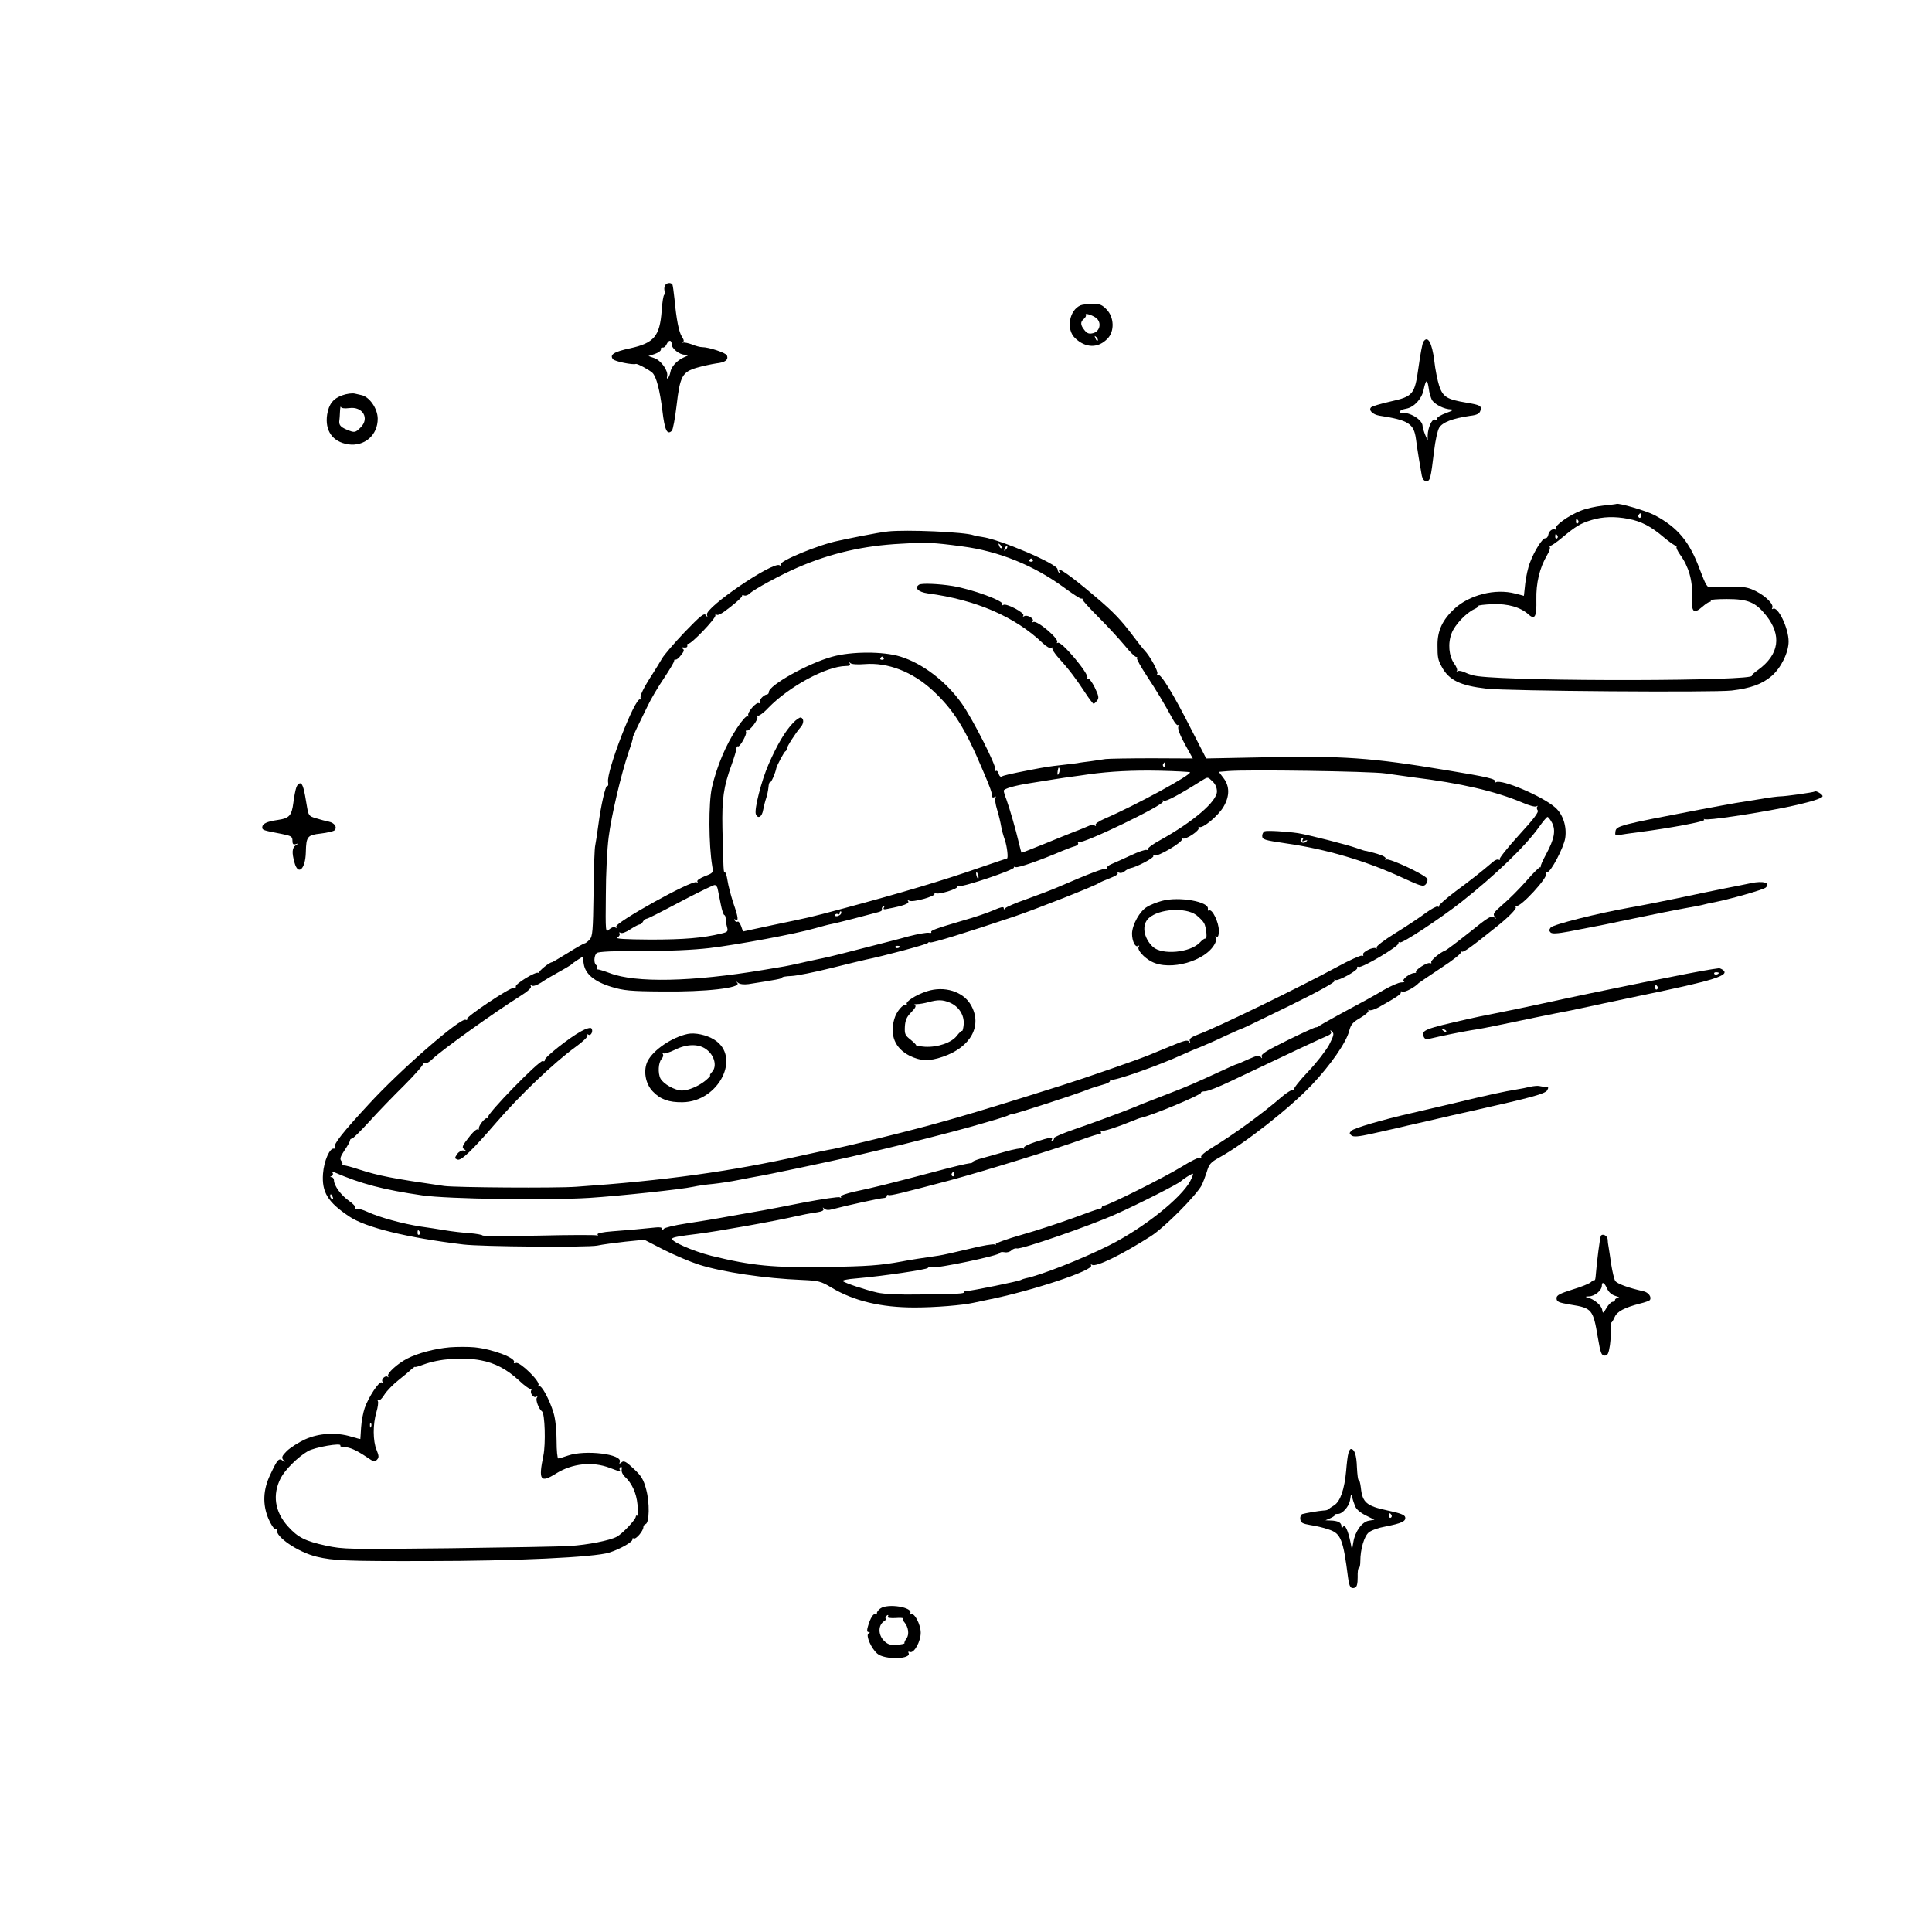 <?xml version="1.0" standalone="no"?>
<!DOCTYPE svg PUBLIC "-//W3C//DTD SVG 20010904//EN"
 "http://www.w3.org/TR/2001/REC-SVG-20010904/DTD/svg10.dtd">
<svg version="1.0" xmlns="http://www.w3.org/2000/svg"
 width="1024pt" height="1024pt" viewBox="0 0 1024 1024"
 preserveAspectRatio="xMidYMid meet">
<g transform="translate(0,1024) scale(0.1,-0.1)"
fill="#000000" stroke="none">
<path d="M3524 8725 c-4 -8 -4 -21 -1 -29 3 -8 2 -16 -2 -18 -5 -2 -11 -40
-14 -85 -10 -135 -40 -171 -167 -199 -85 -18 -111 -34 -91 -58 10 -12 105 -31
121 -25 8 3 72 -32 88 -47 21 -21 39 -90 53 -202 12 -102 25 -130 50 -105 6 6
17 66 25 133 18 156 30 178 107 201 31 9 78 19 104 23 47 5 65 19 56 42 -5 14
-96 44 -131 44 -11 0 -35 6 -53 14 -19 7 -41 12 -49 10 -8 -2 -9 -1 -3 2 10 4
9 11 -2 28 -17 25 -30 94 -40 201 -4 38 -9 73 -11 77 -9 13 -34 9 -40 -7z m36
-310 c0 -22 41 -55 69 -55 26 -1 26 -1 -4 -14 -37 -16 -68 -50 -72 -79 -2 -12
-8 -26 -13 -31 -5 -5 -7 -1 -4 10 7 28 -32 84 -68 96 l-31 11 34 11 c19 7 33
17 32 24 -2 7 2 11 9 10 7 -2 17 7 22 19 11 23 26 22 26 -2z"/>
<path d="M5728 8622 c-61 -25 -79 -128 -30 -174 56 -54 123 -55 173 -2 37 39
34 112 -5 153 -25 26 -37 31 -75 30 -25 0 -54 -3 -63 -7z m88 -73 c23 -26 11
-67 -23 -75 -20 -5 -31 -2 -45 16 -22 27 -23 44 -3 60 8 7 13 16 10 20 -9 15
45 -3 61 -21z m2 -114 c-3 -3 -9 2 -12 12 -6 14 -5 15 5 6 7 -7 10 -15 7 -18z"/>
<path d="M7544 8428 c-5 -7 -16 -66 -25 -131 -21 -150 -28 -158 -153 -186 -48
-11 -93 -24 -99 -30 -15 -15 9 -38 43 -44 156 -24 184 -42 195 -125 6 -48 22
-146 31 -194 4 -18 12 -28 24 -28 20 0 23 12 41 160 6 52 18 108 27 123 18 29
70 49 164 63 35 4 49 11 54 26 8 27 2 31 -75 44 -102 17 -123 30 -143 89 -9
28 -21 87 -26 133 -12 96 -35 137 -58 100z m29 -249 c2 -19 10 -45 16 -58 14
-24 66 -51 103 -51 15 -1 5 -8 -27 -19 -27 -10 -49 -23 -48 -29 2 -6 -3 -9
-11 -6 -16 6 -38 -43 -39 -84 l0 -27 -13 30 c-7 17 -13 37 -14 47 0 33 -70 76
-112 69 -5 0 -8 3 -8 8 0 5 15 12 34 15 41 8 81 51 91 98 13 60 20 62 28 7z"/>
<path d="M1815 8145 c-49 -17 -72 -47 -81 -102 -13 -86 29 -145 111 -158 87
-13 158 49 157 137 -1 54 -45 116 -87 124 -5 1 -21 5 -35 8 -14 3 -43 -1 -65
-9z m36 -68 c71 10 109 -54 61 -102 -29 -29 -32 -30 -77 -11 -32 14 -40 25
-36 50 1 4 2 24 3 44 1 20 3 32 5 25 3 -7 19 -9 44 -6z"/>
<path d="M8495 7560 c-38 -4 -91 -16 -117 -27 -64 -25 -141 -80 -132 -95 4 -6
3 -8 -2 -5 -14 8 -35 -7 -38 -29 -2 -10 -9 -18 -15 -17 -14 4 -59 -67 -82
-129 -10 -25 -21 -75 -25 -111 l-7 -65 -46 12 c-106 28 -243 -7 -323 -81 -63
-59 -89 -116 -89 -190 0 -69 2 -79 23 -118 38 -70 97 -99 237 -115 112 -13
1204 -21 1299 -10 101 12 162 34 212 77 50 43 90 125 90 183 0 71 -57 189 -83
173 -5 -3 -7 -1 -4 4 11 18 -32 62 -85 89 -42 21 -63 25 -131 24 -45 -1 -93
-2 -107 -3 -22 -2 -27 7 -60 93 -55 149 -116 223 -239 289 -45 24 -194 67
-204 60 -1 -1 -33 -5 -72 -9z m202 -55 c0 -8 -4 -12 -9 -9 -5 3 -6 10 -3 15 9
13 12 11 12 -6z m-66 -15 c68 -13 120 -40 189 -99 30 -25 58 -45 63 -43 5 1 6
-1 3 -6 -3 -5 6 -24 19 -42 45 -62 67 -137 63 -220 -4 -86 8 -97 56 -55 16 14
33 25 38 25 5 0 7 3 5 8 -3 4 36 7 86 7 112 0 152 -17 208 -87 84 -106 69
-207 -42 -288 -21 -15 -37 -29 -34 -31 29 -29 -1226 -32 -1452 -3 -20 2 -50
11 -66 19 -16 8 -35 12 -41 8 -6 -3 -8 -3 -4 2 4 4 -2 21 -14 37 -29 41 -35
108 -14 162 17 45 77 108 121 128 14 6 23 14 21 17 -2 3 31 7 75 9 81 3 148
-16 191 -55 33 -30 43 -11 41 78 -2 89 17 169 57 237 11 18 18 38 14 43 -3 5
-2 8 3 7 5 -2 33 18 63 43 72 60 97 75 156 93 59 18 122 20 195 6z m-266 -9
c3 -5 2 -12 -3 -15 -5 -3 -9 1 -9 9 0 17 3 19 12 6z m-110 -80 c3 -5 2 -12 -3
-15 -5 -3 -9 1 -9 9 0 17 3 19 12 6z"/>
<path d="M4705 7423 c-22 -2 -85 -13 -140 -24 -55 -11 -110 -22 -121 -25 -102
-20 -318 -109 -307 -127 3 -6 1 -7 -5 -3 -35 22 -397 -225 -385 -262 4 -15 3
-15 -6 -2 -9 12 -28 -3 -112 -90 -55 -58 -109 -121 -120 -140 -11 -19 -33 -55
-49 -80 -50 -77 -71 -120 -64 -132 4 -6 3 -8 -3 -5 -26 16 -181 -384 -170
-439 2 -13 1 -21 -4 -19 -9 6 -34 -103 -48 -210 -6 -44 -13 -91 -16 -105 -4
-14 -8 -127 -9 -253 -3 -202 -5 -230 -21 -247 -10 -11 -22 -20 -26 -20 -4 0
-44 -22 -88 -50 -44 -27 -83 -50 -85 -50 -14 0 -74 -49 -68 -55 4 -5 1 -5 -5
-1 -14 8 -126 -61 -119 -73 3 -4 -3 -7 -12 -7 -24 0 -253 -154 -247 -165 3 -5
0 -7 -7 -4 -29 11 -345 -264 -512 -446 -140 -151 -190 -215 -181 -229 4 -6 1
-9 -5 -8 -22 5 -53 -65 -58 -133 -7 -98 25 -150 138 -226 87 -59 307 -113 605
-149 97 -12 659 -16 710 -6 28 6 95 15 150 21 l100 10 105 -54 c58 -29 141
-64 185 -78 127 -40 348 -73 546 -81 88 -4 100 -7 155 -40 120 -72 264 -106
442 -106 110 0 255 12 312 25 14 3 46 10 71 15 233 46 568 157 552 183 -3 6
-1 7 5 3 21 -13 155 52 312 152 73 47 238 213 270 271 6 13 18 44 26 69 12 41
20 51 65 76 139 77 374 262 491 385 98 103 184 226 199 287 9 34 19 46 59 69
27 16 46 33 43 38 -3 6 -1 7 5 3 6 -3 28 3 49 15 98 55 123 72 117 80 -3 5 2
6 10 3 13 -5 66 24 86 46 3 3 56 38 117 79 63 41 110 78 106 84 -3 5 -1 7 5 3
9 -5 47 22 184 132 62 49 107 95 102 103 -3 5 -2 8 3 7 23 -7 170 153 158 172
-4 6 -1 9 6 8 17 -4 87 129 95 180 9 62 -12 126 -53 162 -68 60 -285 152 -314
134 -7 -4 -9 -3 -6 3 9 14 -39 25 -258 61 -395 66 -549 77 -966 68 l-306 -6
-78 152 c-95 188 -163 300 -178 291 -6 -3 -7 -1 -3 6 7 10 -39 94 -68 124 -7
7 -34 41 -61 77 -64 85 -104 127 -200 208 -141 120 -211 167 -189 130 4 -8 3
-10 -2 -5 -5 5 -9 14 -9 20 0 28 -305 158 -400 171 -16 2 -37 6 -45 9 -44 17
-357 31 -455 20z m395 -79 c193 -25 380 -101 538 -217 46 -34 88 -61 93 -60 5
2 8 0 7 -5 -1 -4 36 -45 83 -92 47 -47 109 -114 139 -150 29 -36 58 -64 63
-62 4 1 6 -1 3 -6 -3 -4 21 -47 52 -94 54 -82 90 -142 138 -230 11 -21 24 -35
28 -31 4 4 4 0 1 -9 -4 -10 10 -47 35 -92 l42 -76 -214 1 c-117 0 -229 -2
-248 -4 -19 -3 -56 -8 -81 -12 -25 -3 -57 -7 -70 -10 -13 -2 -50 -6 -83 -10
-64 -7 -88 -11 -161 -25 -113 -22 -147 -30 -156 -36 -6 -3 -13 3 -16 15 -3 11
-9 18 -14 15 -5 -3 -6 1 -4 8 7 18 -122 272 -178 350 -83 117 -208 212 -325
248 -90 28 -260 28 -362 -1 -127 -35 -335 -151 -335 -187 0 -7 -4 -12 -10 -13
-17 -1 -45 -31 -38 -42 3 -5 1 -7 -5 -4 -13 9 -64 -51 -56 -65 4 -6 2 -8 -4
-4 -6 3 -30 -23 -56 -63 -59 -89 -107 -203 -133 -316 -18 -83 -17 -301 2 -416
6 -35 5 -36 -39 -53 -27 -11 -43 -22 -40 -28 4 -7 2 -8 -4 -4 -23 14 -438
-217 -426 -236 5 -7 2 -8 -5 -4 -7 5 -21 0 -32 -10 -20 -18 -20 -16 -18 182 0
109 7 247 15 307 14 112 65 331 107 455 14 39 23 72 21 72 -2 0 7 21 20 48 13
26 38 79 57 117 18 39 58 106 88 150 29 44 54 85 54 92 0 7 4 10 8 7 4 -2 17
8 28 23 17 21 19 28 9 35 -9 6 -7 8 7 6 12 -2 19 2 18 9 -2 7 0 12 5 11 14 -4
147 134 144 151 -2 11 0 12 5 4 6 -8 28 3 73 39 36 28 64 54 63 59 -2 4 3 6
11 3 7 -3 20 1 28 9 23 23 167 101 258 140 174 75 348 115 545 125 137 8 167
7 325 -14z m208 -9 c-3 -3 -9 2 -12 12 -6 14 -5 15 5 6 7 -7 10 -15 7 -18z
m23 -8 c-10 -9 -11 -8 -5 6 3 10 9 15 12 12 3 -3 0 -11 -7 -18z m143 -55 c3
-5 -1 -9 -9 -9 -8 0 -12 4 -9 9 3 4 7 8 9 8 2 0 6 -4 9 -8z m-790 -520 c3 -5
-1 -9 -9 -9 -8 0 -12 4 -9 9 3 4 7 8 9 8 2 0 6 -4 9 -8z m-102 -32 c124 10
253 -40 361 -139 111 -103 171 -198 267 -426 39 -91 47 -114 49 -138 1 -5 6
-5 13 -1 7 4 8 3 4 -4 -4 -6 0 -35 9 -64 9 -29 18 -68 21 -86 3 -19 12 -52 20
-74 12 -36 19 -98 11 -98 -2 0 -68 -23 -148 -50 -195 -68 -407 -131 -719 -215
-191 -51 -169 -45 -374 -88 l-158 -34 -10 29 c-6 15 -14 26 -18 23 -5 -3 -12
0 -16 6 -4 8 -3 9 4 5 18 -11 15 13 -12 90 -12 38 -26 90 -30 117 -4 26 -10
45 -14 43 -7 -4 -8 11 -13 234 -3 156 6 220 48 335 14 39 26 78 26 87 1 9 4
15 8 12 10 -6 50 66 43 77 -3 5 -1 8 4 7 14 -5 64 60 56 73 -4 7 -3 9 3 6 5
-3 30 14 54 40 111 115 310 222 412 223 20 0 26 4 21 13 -5 8 -4 9 4 2 6 -6
38 -8 74 -5z m1595 -535 c0 -8 -4 -12 -9 -9 -5 3 -6 10 -3 15 9 13 12 11 12
-6z m-561 -30 c-1 -8 -5 -17 -8 -21 -5 -4 -4 16 1 34 3 9 9 -1 7 -13z m691 -8
c12 -12 -289 -176 -454 -247 -30 -13 -50 -27 -46 -33 4 -6 1 -7 -6 -2 -7 4
-23 2 -34 -4 -12 -5 -44 -19 -72 -29 -27 -11 -101 -40 -163 -66 -63 -25 -115
-46 -117 -46 -2 0 -8 24 -15 53 -15 65 -48 180 -66 230 -8 20 -14 41 -14 46 0
11 60 28 145 41 39 6 95 15 125 20 30 5 73 11 95 14 22 3 60 8 85 12 115 16
237 22 378 19 85 -2 156 -6 159 -8z m1033 -6 c41 -6 109 -15 150 -21 252 -31
434 -73 579 -134 34 -15 67 -24 74 -20 7 4 9 4 5 -1 -4 -4 -3 -14 2 -20 7 -9
-21 -46 -100 -132 -60 -66 -106 -124 -102 -128 4 -5 2 -5 -4 -2 -6 4 -20 -1
-31 -11 -63 -54 -118 -97 -198 -156 -49 -37 -89 -72 -87 -77 1 -6 -2 -8 -8 -4
-5 3 -33 -12 -62 -33 -29 -22 -101 -70 -161 -107 -63 -39 -104 -71 -101 -77 4
-7 2 -8 -4 -4 -15 9 -75 -22 -67 -34 3 -6 0 -8 -7 -5 -7 2 -67 -25 -133 -61
-197 -107 -633 -319 -730 -355 -42 -16 -53 -24 -49 -37 5 -13 4 -14 -4 -3 -8
11 -26 6 -98 -24 -49 -20 -100 -41 -114 -47 -58 -24 -345 -124 -460 -160 -513
-162 -655 -203 -980 -283 -96 -24 -200 -48 -230 -54 -30 -5 -106 -21 -168 -35
-377 -85 -734 -134 -1197 -166 -108 -8 -641 -4 -700 4 -277 40 -347 54 -450
87 -38 13 -76 23 -83 22 -7 0 -11 2 -8 5 3 3 1 11 -5 19 -9 10 -5 23 17 56 16
23 29 47 29 52 0 6 5 10 10 10 6 0 47 41 92 90 45 50 129 137 187 194 58 58
102 109 99 114 -4 6 -1 7 6 2 8 -4 25 4 44 23 57 53 324 244 465 333 39 24 60
44 56 51 -4 7 -3 8 5 4 7 -5 28 3 49 16 20 14 64 40 97 58 33 18 62 36 65 39
3 4 17 14 31 23 l27 17 6 -38 c8 -54 58 -95 148 -122 63 -19 99 -23 268 -24
230 -3 421 19 398 45 -11 12 -11 12 4 1 10 -8 31 -10 55 -7 141 22 182 29 179
35 -2 3 19 7 48 8 28 1 123 20 211 42 88 22 171 42 185 45 82 16 326 81 328
88 2 4 7 6 12 3 8 -5 189 51 445 137 118 40 430 163 450 178 6 4 31 15 57 25
26 10 45 21 42 26 -3 5 1 6 9 3 8 -3 21 1 28 8 8 7 21 14 29 16 34 6 129 56
123 65 -3 6 -1 7 5 3 16 -10 154 72 146 86 -4 7 -2 8 4 4 15 -9 94 43 85 57
-3 5 -1 7 4 4 17 -10 100 59 128 107 33 56 33 109 0 152 l-25 33 47 4 c94 9
759 -1 833 -12z m-913 -43 c15 -14 23 -33 23 -53 0 -53 -126 -161 -303 -259
-37 -20 -65 -41 -62 -46 3 -6 0 -7 -7 -5 -8 3 -45 -10 -83 -28 -39 -18 -85
-39 -102 -46 -18 -7 -30 -18 -26 -24 3 -6 1 -7 -5 -3 -10 6 -81 -21 -262 -99
-30 -13 -102 -40 -160 -61 -58 -20 -108 -42 -112 -48 -5 -8 -8 -7 -8 1 0 9
-17 5 -53 -11 -29 -13 -102 -38 -163 -55 -146 -43 -174 -53 -168 -62 2 -4 -4
-5 -13 -3 -10 2 -58 -6 -108 -19 -49 -14 -137 -36 -195 -51 -58 -15 -130 -33
-160 -41 -30 -8 -89 -22 -130 -30 -41 -9 -84 -18 -95 -21 -78 -17 -64 -14
-190 -35 -377 -63 -676 -69 -812 -17 -32 12 -62 21 -66 20 -5 -1 -6 2 -3 7 4
5 2 12 -4 16 -14 9 -12 51 3 64 10 7 87 11 238 11 145 -1 272 5 359 15 151 18
461 76 560 105 36 10 76 21 90 23 23 4 193 48 247 63 13 3 21 10 18 14 -3 5 0
12 6 16 8 5 9 3 4 -6 -6 -10 -1 -12 25 -6 78 15 110 27 104 38 -5 7 -3 8 5 4
17 -11 142 24 134 37 -3 6 -1 7 6 3 15 -10 122 24 115 35 -3 5 2 6 10 3 19 -7
297 87 290 98 -3 4 1 5 9 2 13 -5 130 36 247 86 25 10 55 22 68 25 12 4 19 11
16 17 -4 6 -2 8 4 5 19 -13 456 198 446 215 -4 7 -2 8 5 4 10 -6 82 32 199
106 35 21 32 22 59 -4z m1799 -219 c21 -41 12 -86 -31 -166 -18 -33 -32 -64
-29 -67 2 -3 1 -4 -2 -2 -3 3 -37 -30 -74 -73 -38 -43 -94 -99 -125 -125 -48
-42 -54 -50 -43 -65 11 -14 11 -14 -3 -3 -15 11 -32 0 -130 -79 -63 -50 -121
-94 -129 -97 -29 -11 -80 -54 -74 -63 3 -5 -1 -6 -8 -4 -14 6 -81 -38 -73 -47
3 -2 -1 -5 -8 -5 -23 0 -69 -35 -57 -43 7 -4 2 -7 -13 -7 -13 0 -54 -18 -91
-39 -70 -41 -78 -45 -241 -133 -55 -30 -102 -57 -105 -60 -3 -3 -10 -6 -16 -6
-6 0 -74 -31 -151 -69 -108 -53 -140 -73 -136 -85 4 -12 3 -13 -5 -3 -7 11
-20 8 -65 -12 -31 -14 -58 -26 -61 -26 -3 0 -38 -15 -78 -34 -143 -66 -184
-84 -278 -120 -135 -52 -172 -67 -195 -77 -46 -19 -207 -79 -312 -115 -61 -21
-109 -42 -107 -46 2 -3 -1 -10 -7 -14 -8 -4 -9 -3 -5 4 10 17 -9 15 -85 -10
-37 -12 -65 -26 -62 -31 3 -6 1 -7 -4 -4 -6 4 -51 -4 -99 -18 -49 -14 -108
-31 -131 -37 -23 -7 -40 -14 -38 -17 2 -4 -7 -6 -18 -7 -12 -1 -94 -20 -182
-44 -238 -63 -331 -86 -422 -105 -50 -11 -80 -22 -76 -28 3 -6 1 -7 -6 -3 -6
4 -93 -9 -194 -28 -100 -20 -195 -38 -212 -41 -16 -3 -91 -16 -165 -29 -74
-14 -184 -32 -245 -41 -60 -9 -113 -22 -117 -28 -6 -9 -8 -9 -8 0 0 7 -14 10
-37 7 -88 -9 -143 -14 -225 -20 -55 -4 -85 -11 -81 -17 3 -6 2 -8 -3 -5 -5 3
-143 3 -307 -1 -163 -3 -298 -3 -300 1 -1 3 -31 9 -67 12 -36 2 -94 9 -130 15
-36 6 -94 15 -130 20 -97 15 -216 48 -278 76 -30 14 -59 22 -65 18 -5 -3 -7
-1 -4 4 4 6 -11 23 -33 38 -42 29 -80 81 -80 109 0 9 -6 16 -12 17 -10 0 -10
2 0 6 6 2 9 10 5 16 -4 6 -1 8 8 4 143 -62 261 -93 469 -123 135 -19 658 -27
885 -13 155 10 487 45 550 59 22 5 69 12 105 15 36 4 97 13 135 21 39 8 84 16
100 19 41 6 390 80 495 104 47 11 123 29 170 40 92 21 374 93 455 116 134 38
201 58 210 64 6 3 15 6 20 6 18 1 344 107 400 130 17 7 51 18 77 25 28 7 45
17 41 23 -3 5 -1 7 4 4 15 -9 253 75 382 134 24 11 65 29 92 39 26 11 87 37
134 60 48 22 89 40 92 40 2 0 114 54 249 120 159 78 242 125 238 132 -4 7 -3
8 4 4 14 -8 124 53 116 65 -3 5 1 7 8 4 18 -6 214 110 210 125 -1 6 2 9 8 5
11 -7 213 126 325 214 181 143 338 294 411 396 21 30 42 55 46 55 4 0 15 -14
24 -31z m-3040 -285 c1 -9 0 -13 -4 -10 -3 4 -7 14 -8 22 -1 9 0 13 4 10 3 -4
7 -14 8 -22z m-1382 -66 c3 -13 10 -49 16 -80 6 -32 15 -58 19 -58 3 0 7 -8 7
-17 0 -10 3 -30 7 -45 7 -25 4 -28 -30 -36 -98 -24 -199 -32 -376 -32 -137 1
-187 4 -174 11 9 6 14 15 11 21 -4 7 -2 8 5 4 7 -5 29 3 51 18 22 14 44 26 49
26 6 0 14 6 18 14 4 8 13 15 18 16 12 2 47 20 220 111 72 37 136 68 142 68 7
1 15 -9 17 -21z m654 -130 c-2 -6 -12 -12 -21 -14 -9 -1 -15 2 -11 7 3 5 10 7
15 4 5 -4 9 -1 9 4 0 6 3 11 6 11 3 0 4 -5 2 -12z m312 -174 c0 -8 -19 -13
-24 -6 -3 5 1 9 9 9 8 0 15 -2 15 -3z m2275 -521 c-17 -31 -67 -96 -112 -143
-46 -48 -79 -91 -75 -95 4 -5 2 -5 -4 -2 -6 3 -33 -13 -60 -36 -106 -92 -255
-200 -372 -271 -36 -22 -59 -42 -56 -48 4 -7 2 -8 -4 -4 -6 4 -51 -18 -99 -48
-89 -55 -391 -206 -412 -206 -6 0 -11 -4 -11 -8 0 -5 -6 -9 -12 -9 -7 0 -69
-22 -138 -48 -69 -25 -191 -66 -273 -89 -81 -23 -144 -46 -140 -51 5 -4 2 -5
-4 -1 -7 4 -68 -6 -135 -23 -68 -16 -141 -33 -163 -36 -64 -9 -168 -25 -195
-31 -114 -21 -186 -26 -395 -29 -285 -5 -399 6 -615 59 -99 25 -221 79 -207
92 6 7 42 13 132 24 100 12 420 69 530 95 26 6 61 13 108 20 25 4 35 10 31 18
-5 9 -4 9 5 1 8 -8 23 -9 44 -3 70 19 254 59 270 59 9 0 17 5 17 11 0 5 4 8 9
5 8 -5 70 10 326 78 184 50 554 164 701 217 44 16 86 29 93 29 7 0 9 5 5 12
-4 6 -3 8 3 5 9 -6 85 19 168 53 17 7 35 14 41 15 61 13 326 124 320 134 -2 3
8 7 22 7 15 1 74 24 132 52 273 130 496 235 518 243 14 6 21 14 16 21 -5 10
-4 10 7 0 11 -10 8 -22 -16 -69z m-1988 -688 c0 -8 -4 -12 -9 -9 -5 3 -6 10
-3 15 9 13 12 11 12 -6z m1252 -34 c-47 -90 -249 -251 -431 -342 -141 -71
-364 -159 -441 -174 -9 -2 -21 -6 -26 -9 -11 -7 -262 -58 -283 -58 -10 1 -18
-2 -18 -6 0 -9 -20 -10 -235 -13 -109 -2 -190 2 -225 10 -62 14 -171 50 -183
61 -5 4 27 11 70 14 139 12 378 47 381 56 2 4 11 6 21 3 28 -7 361 63 361 76
0 5 11 6 24 4 13 -3 29 2 37 10 7 7 20 12 29 10 23 -6 387 120 525 182 119 53
332 161 345 175 10 10 55 39 62 39 4 1 -2 -17 -13 -38z m-4545 -87 c3 -8 2
-12 -4 -9 -6 3 -10 10 -10 16 0 14 7 11 14 -7z m461 -183 c3 -5 2 -12 -3 -15
-5 -3 -9 1 -9 9 0 17 3 19 12 6z"/>
<path d="M4871 7141 c-26 -17 -4 -39 46 -46 256 -34 464 -124 611 -265 19 -18
37 -28 45 -24 6 4 9 4 5 -1 -4 -4 11 -29 35 -55 54 -59 92 -110 139 -182 21
-32 41 -58 44 -58 4 0 12 8 19 17 11 14 8 26 -13 70 -14 28 -30 49 -35 46 -6
-3 -7 -1 -4 4 12 19 -138 197 -156 186 -6 -3 -7 -2 -4 4 11 17 -108 118 -126
106 -6 -3 -7 -1 -3 5 8 14 -30 36 -46 26 -7 -4 -8 -3 -4 4 8 14 -90 66 -106
56 -6 -4 -8 -3 -5 3 11 17 -157 79 -263 97 -73 12 -166 16 -179 7z"/>
<path d="M4203 6408 c-42 -44 -84 -115 -129 -218 -39 -89 -77 -240 -68 -265
11 -28 33 -15 39 23 4 20 11 48 16 62 5 14 10 39 12 57 1 17 5 29 9 27 5 -3
27 46 33 76 4 15 41 86 48 88 4 2 7 8 7 13 0 11 48 86 73 114 18 20 19 46 2
52 -6 2 -25 -11 -42 -29z"/>
<path d="M6703 5834 c-7 -3 -13 -14 -13 -24 0 -20 10 -23 125 -40 217 -31 425
-93 618 -182 95 -44 111 -49 123 -36 8 8 12 21 9 30 -8 20 -201 111 -217 102
-7 -4 -8 -3 -4 4 4 7 -12 17 -46 27 -29 8 -55 15 -58 15 -3 -1 -25 6 -50 15
-50 18 -255 70 -310 79 -60 9 -164 15 -177 10z m201 -46 c-5 -8 -1 -9 12 -4
14 5 16 4 7 -5 -13 -13 -37 -3 -28 12 4 5 8 9 11 9 3 0 2 -5 -2 -12z"/>
<path d="M6158 5465 c-26 -7 -62 -21 -79 -32 -38 -22 -78 -94 -79 -141 0 -40
17 -75 32 -66 7 5 8 2 3 -5 -9 -15 28 -57 69 -78 98 -51 287 3 335 95 7 12 9
28 5 34 -4 7 -3 8 4 4 8 -5 12 5 12 33 0 42 -35 115 -51 105 -5 -3 -8 0 -7 8
9 39 -154 68 -244 43z m181 -74 c17 -13 36 -32 43 -44 12 -23 18 -88 7 -82 -3
3 -17 -7 -29 -20 -51 -55 -201 -68 -249 -24 -51 48 -61 118 -22 153 54 49 192
58 250 17z"/>
<path d="M4913 4986 c-57 -18 -115 -55 -107 -68 4 -6 3 -8 -3 -5 -15 9 -52
-34 -63 -74 -25 -86 4 -155 80 -194 58 -29 105 -31 177 -6 150 51 212 167 148
276 -41 70 -140 101 -232 71z m121 -60 c48 -20 77 -66 74 -114 -2 -22 -6 -38
-9 -36 -3 2 -15 -10 -27 -25 -27 -37 -102 -63 -170 -59 -28 2 -49 5 -46 7 2 2
-11 15 -29 30 -30 23 -33 31 -31 70 2 33 9 51 34 76 22 23 28 34 18 38 -7 2
-2 5 12 5 14 0 41 5 60 10 50 14 76 14 114 -2z"/>
<path d="M3080 4774 c-60 -32 -196 -139 -193 -153 2 -5 -3 -8 -11 -5 -17 6
-299 -283 -290 -298 4 -6 2 -8 -3 -5 -11 7 -49 -42 -45 -56 1 -5 -1 -6 -6 -3
-5 3 -22 -11 -39 -32 -44 -55 -47 -63 -32 -74 11 -7 10 -8 -5 -6 -10 2 -25 -7
-33 -19 -14 -21 -14 -23 2 -29 19 -8 79 50 205 196 125 145 306 318 422 402
39 28 65 54 62 60 -4 7 -2 8 5 4 14 -9 27 22 15 34 -5 5 -29 -2 -54 -16z"/>
<path d="M3645 4760 c-84 -18 -181 -84 -212 -143 -25 -49 -13 -121 27 -162 40
-42 85 -58 157 -57 193 2 314 242 168 332 -40 25 -102 38 -140 30z m104 -86
c39 -32 51 -86 26 -114 -10 -11 -15 -20 -11 -20 4 0 -6 -11 -22 -25 -37 -31
-93 -55 -127 -55 -37 0 -98 34 -114 63 -15 28 -12 86 6 105 7 8 10 18 7 24 -4
6 -3 8 3 5 5 -3 31 5 58 18 67 34 133 34 174 -1z"/>
<path d="M1571 6068 c-5 -14 -12 -50 -16 -82 -9 -69 -21 -83 -83 -92 -57 -8
-82 -20 -82 -39 0 -15 4 -16 103 -35 50 -10 57 -14 57 -35 0 -19 4 -23 18 -19
16 5 16 5 0 -6 -20 -13 -22 -39 -7 -92 19 -71 58 -35 60 55 2 84 8 91 79 99
34 4 68 12 73 17 16 16 0 40 -30 46 -15 3 -46 11 -68 18 -38 11 -40 15 -48 62
-15 94 -22 118 -34 123 -7 2 -17 -7 -22 -20z"/>
<path d="M9619 6045 c-6 -5 -157 -26 -184 -26 -11 0 -60 -6 -110 -15 -49 -8
-106 -17 -125 -20 -19 -3 -105 -19 -190 -35 -429 -82 -444 -86 -448 -117 -3
-19 0 -22 20 -18 13 3 61 10 108 16 157 20 351 56 343 65 -5 4 -3 6 2 3 14 -8
260 29 430 63 120 25 195 47 195 59 0 10 -35 31 -41 25z"/>
<path d="M9280 5559 c-19 -4 -82 -17 -140 -28 -58 -12 -168 -34 -245 -51 -77
-16 -192 -39 -255 -50 -179 -32 -407 -90 -421 -106 -9 -11 -9 -18 -1 -26 8 -8
34 -7 99 5 48 10 99 19 113 22 14 2 113 22 220 45 107 22 233 48 280 56 47 8
93 17 102 20 10 3 30 7 45 10 81 15 270 68 282 80 27 25 -14 37 -79 23z"/>
<path d="M9075 5103 c-75 -10 -604 -117 -905 -183 -74 -16 -182 -39 -240 -50
-58 -11 -123 -25 -145 -30 -238 -54 -252 -60 -239 -95 5 -12 14 -15 33 -10 63
15 161 35 221 45 36 5 97 17 135 25 191 40 265 55 315 65 30 5 87 17 125 25
39 9 178 38 310 66 403 83 491 110 444 140 -8 5 -16 8 -19 7 -3 0 -18 -3 -35
-5z m35 -19 c0 -8 -19 -13 -24 -6 -3 5 1 9 9 9 8 0 15 -2 15 -3z m-325 -73 c3
-5 2 -12 -3 -15 -5 -3 -9 1 -9 9 0 17 3 19 12 6z m-1120 -239 c-3 -3 -11 0
-18 7 -9 10 -8 11 6 5 10 -3 15 -9 12 -12z"/>
<path d="M8110 4480 c-19 -5 -51 -11 -70 -14 -59 -9 -178 -35 -325 -71 -77
-18 -183 -43 -235 -55 -158 -36 -303 -79 -317 -93 -12 -12 -12 -15 0 -25 11
-9 36 -7 108 9 52 12 110 25 129 29 19 5 94 22 165 38 72 17 182 42 245 56
312 70 381 89 391 108 8 15 6 18 -10 18 -11 0 -25 2 -33 4 -7 2 -29 0 -48 -4z"/>
<path d="M8485 3690 c-5 -9 -21 -132 -27 -207 -1 -18 -4 -30 -6 -28 -3 2 -11
-2 -19 -10 -8 -8 -52 -26 -99 -40 -66 -21 -84 -30 -84 -45 0 -20 10 -24 75
-35 113 -18 119 -25 144 -175 14 -82 19 -95 36 -95 16 0 21 10 28 55 4 30 6
70 5 88 -2 17 -1 32 2 32 3 0 11 13 18 29 13 30 51 50 135 72 26 6 50 15 52
19 10 16 -8 40 -34 46 -81 18 -140 40 -150 55 -6 10 -15 49 -21 86 -5 37 -12
79 -14 93 -3 14 -5 32 -5 41 -1 19 -27 33 -36 19z m33 -280 c9 -20 25 -33 45
-39 18 -5 24 -10 15 -10 -10 -1 -18 -5 -18 -11 0 -5 -6 -10 -13 -10 -7 0 -22
-15 -32 -32 -18 -31 -20 -31 -23 -11 -3 24 -43 57 -77 66 -15 4 -14 5 8 6 30
1 67 32 67 56 0 25 14 17 28 -15z"/>
<path d="M2384 3099 c-79 -7 -170 -31 -226 -60 -52 -27 -109 -79 -101 -93 3
-6 3 -8 -2 -4 -11 11 -36 -12 -28 -25 3 -5 1 -7 -4 -4 -13 8 -70 -78 -90 -136
-8 -23 -17 -69 -19 -102 -2 -33 -4 -61 -4 -62 0 -1 -21 4 -47 12 -81 25 -173
19 -246 -14 -35 -16 -78 -44 -96 -61 -27 -27 -30 -35 -19 -49 11 -14 11 -14
-3 -3 -21 16 -28 8 -67 -75 -38 -80 -41 -157 -9 -233 13 -30 29 -54 35 -53 7
2 11 0 10 -5 -10 -36 111 -119 211 -143 89 -21 155 -24 586 -23 464 0 886 20
964 45 57 18 126 57 123 70 -1 6 2 8 7 5 11 -7 51 40 51 60 0 7 5 14 12 16 20
7 22 114 3 183 -14 53 -25 72 -66 110 -41 39 -53 45 -65 34 -12 -9 -13 -9 -9
2 16 42 -183 66 -275 34 -23 -8 -46 -15 -51 -15 -5 0 -9 42 -9 93 0 56 -6 115
-16 148 -21 70 -64 150 -77 142 -6 -4 -7 -1 -3 6 11 18 -99 125 -119 117 -9
-3 -14 -2 -11 3 14 22 -111 70 -209 80 -33 3 -92 3 -131 0z m164 -69 c75 -14
138 -47 202 -106 31 -30 61 -50 65 -46 5 4 5 1 1 -6 -9 -16 12 -44 27 -35 6 4
7 1 2 -6 -7 -12 11 -60 28 -72 15 -11 20 -172 7 -234 -27 -131 -16 -147 67
-95 87 54 193 65 285 30 61 -23 61 -23 53 -11 -3 5 -1 12 4 16 6 3 8 -3 6 -14
-2 -11 5 -27 16 -37 38 -35 62 -86 68 -149 4 -35 3 -61 -1 -59 -4 3 -8 1 -8
-4 0 -16 -72 -92 -101 -107 -37 -20 -154 -43 -249 -49 -41 -3 -327 -8 -635
-12 -545 -6 -563 -6 -658 14 -109 24 -148 43 -201 102 -70 78 -83 168 -38 256
23 44 90 111 143 142 34 21 183 47 173 30 -3 -4 7 -8 21 -8 28 0 64 -16 122
-55 31 -22 39 -24 51 -12 11 12 11 20 -2 52 -20 47 -20 137 -1 200 8 27 11 53
8 58 -3 6 -2 8 3 5 5 -3 20 10 32 31 13 20 46 54 74 76 28 22 59 48 69 58 11
9 19 15 19 12 0 -2 19 3 43 12 85 32 210 41 305 23z m-581 -352 c-3 -8 -6 -5
-6 6 -1 11 2 17 5 13 3 -3 4 -12 1 -19z"/>
<path d="M7147 2538 c-4 -13 -9 -54 -12 -93 -9 -99 -31 -162 -63 -183 -15 -9
-29 -19 -32 -22 -3 -3 -14 -6 -25 -6 -27 -2 -97 -14 -113 -19 -7 -3 -12 -15
-10 -27 2 -19 12 -24 53 -31 28 -4 71 -14 96 -23 66 -21 78 -51 104 -256 7
-50 14 -61 37 -53 10 4 14 21 14 55 -1 28 2 50 7 50 4 0 7 16 7 35 0 64 21
134 45 153 13 11 52 25 87 31 87 17 110 28 106 49 -2 13 -26 22 -97 37 -108
23 -130 42 -138 119 -3 25 -8 44 -12 42 -3 -2 -7 28 -9 67 -2 65 -13 97 -32
97 -4 0 -10 -10 -13 -22z m35 -280 c6 -17 27 -35 57 -50 l46 -23 -30 -5 c-36
-6 -73 -57 -82 -114 l-7 -41 -8 40 c-13 64 -30 99 -39 83 -7 -10 -9 -9 -9 3 0
19 -19 29 -58 30 l-27 1 28 12 c15 7 25 15 22 17 -3 3 5 5 16 5 23 -1 58 38
64 70 2 10 4 24 5 29 1 6 4 1 7 -10 2 -11 9 -32 15 -47z m193 -47 c3 -5 2 -12
-3 -15 -5 -3 -9 1 -9 9 0 17 3 19 12 6z"/>
<path d="M4665 1714 c-11 -8 -19 -20 -17 -25 1 -6 -2 -8 -7 -4 -11 6 -29 -22
-41 -66 -6 -20 -5 -29 3 -29 9 0 9 -2 0 -8 -15 -10 14 -78 46 -106 38 -35 187
-31 166 4 -3 6 0 7 8 4 22 -8 57 56 57 102 0 44 -34 109 -52 98 -7 -4 -8 -3
-4 4 20 33 -120 56 -159 26z m40 -43 c-3 -6 14 -8 40 -7 25 2 43 1 40 -2 -3
-3 1 -12 9 -21 21 -25 26 -64 11 -85 -8 -10 -13 -22 -11 -25 2 -3 -16 -7 -40
-9 -36 -2 -49 2 -69 22 -31 31 -31 81 -1 102 11 8 17 14 13 14 -5 0 -5 5 -2
10 3 6 8 10 11 10 3 0 3 -4 -1 -9z"/>
</g>
</svg>

